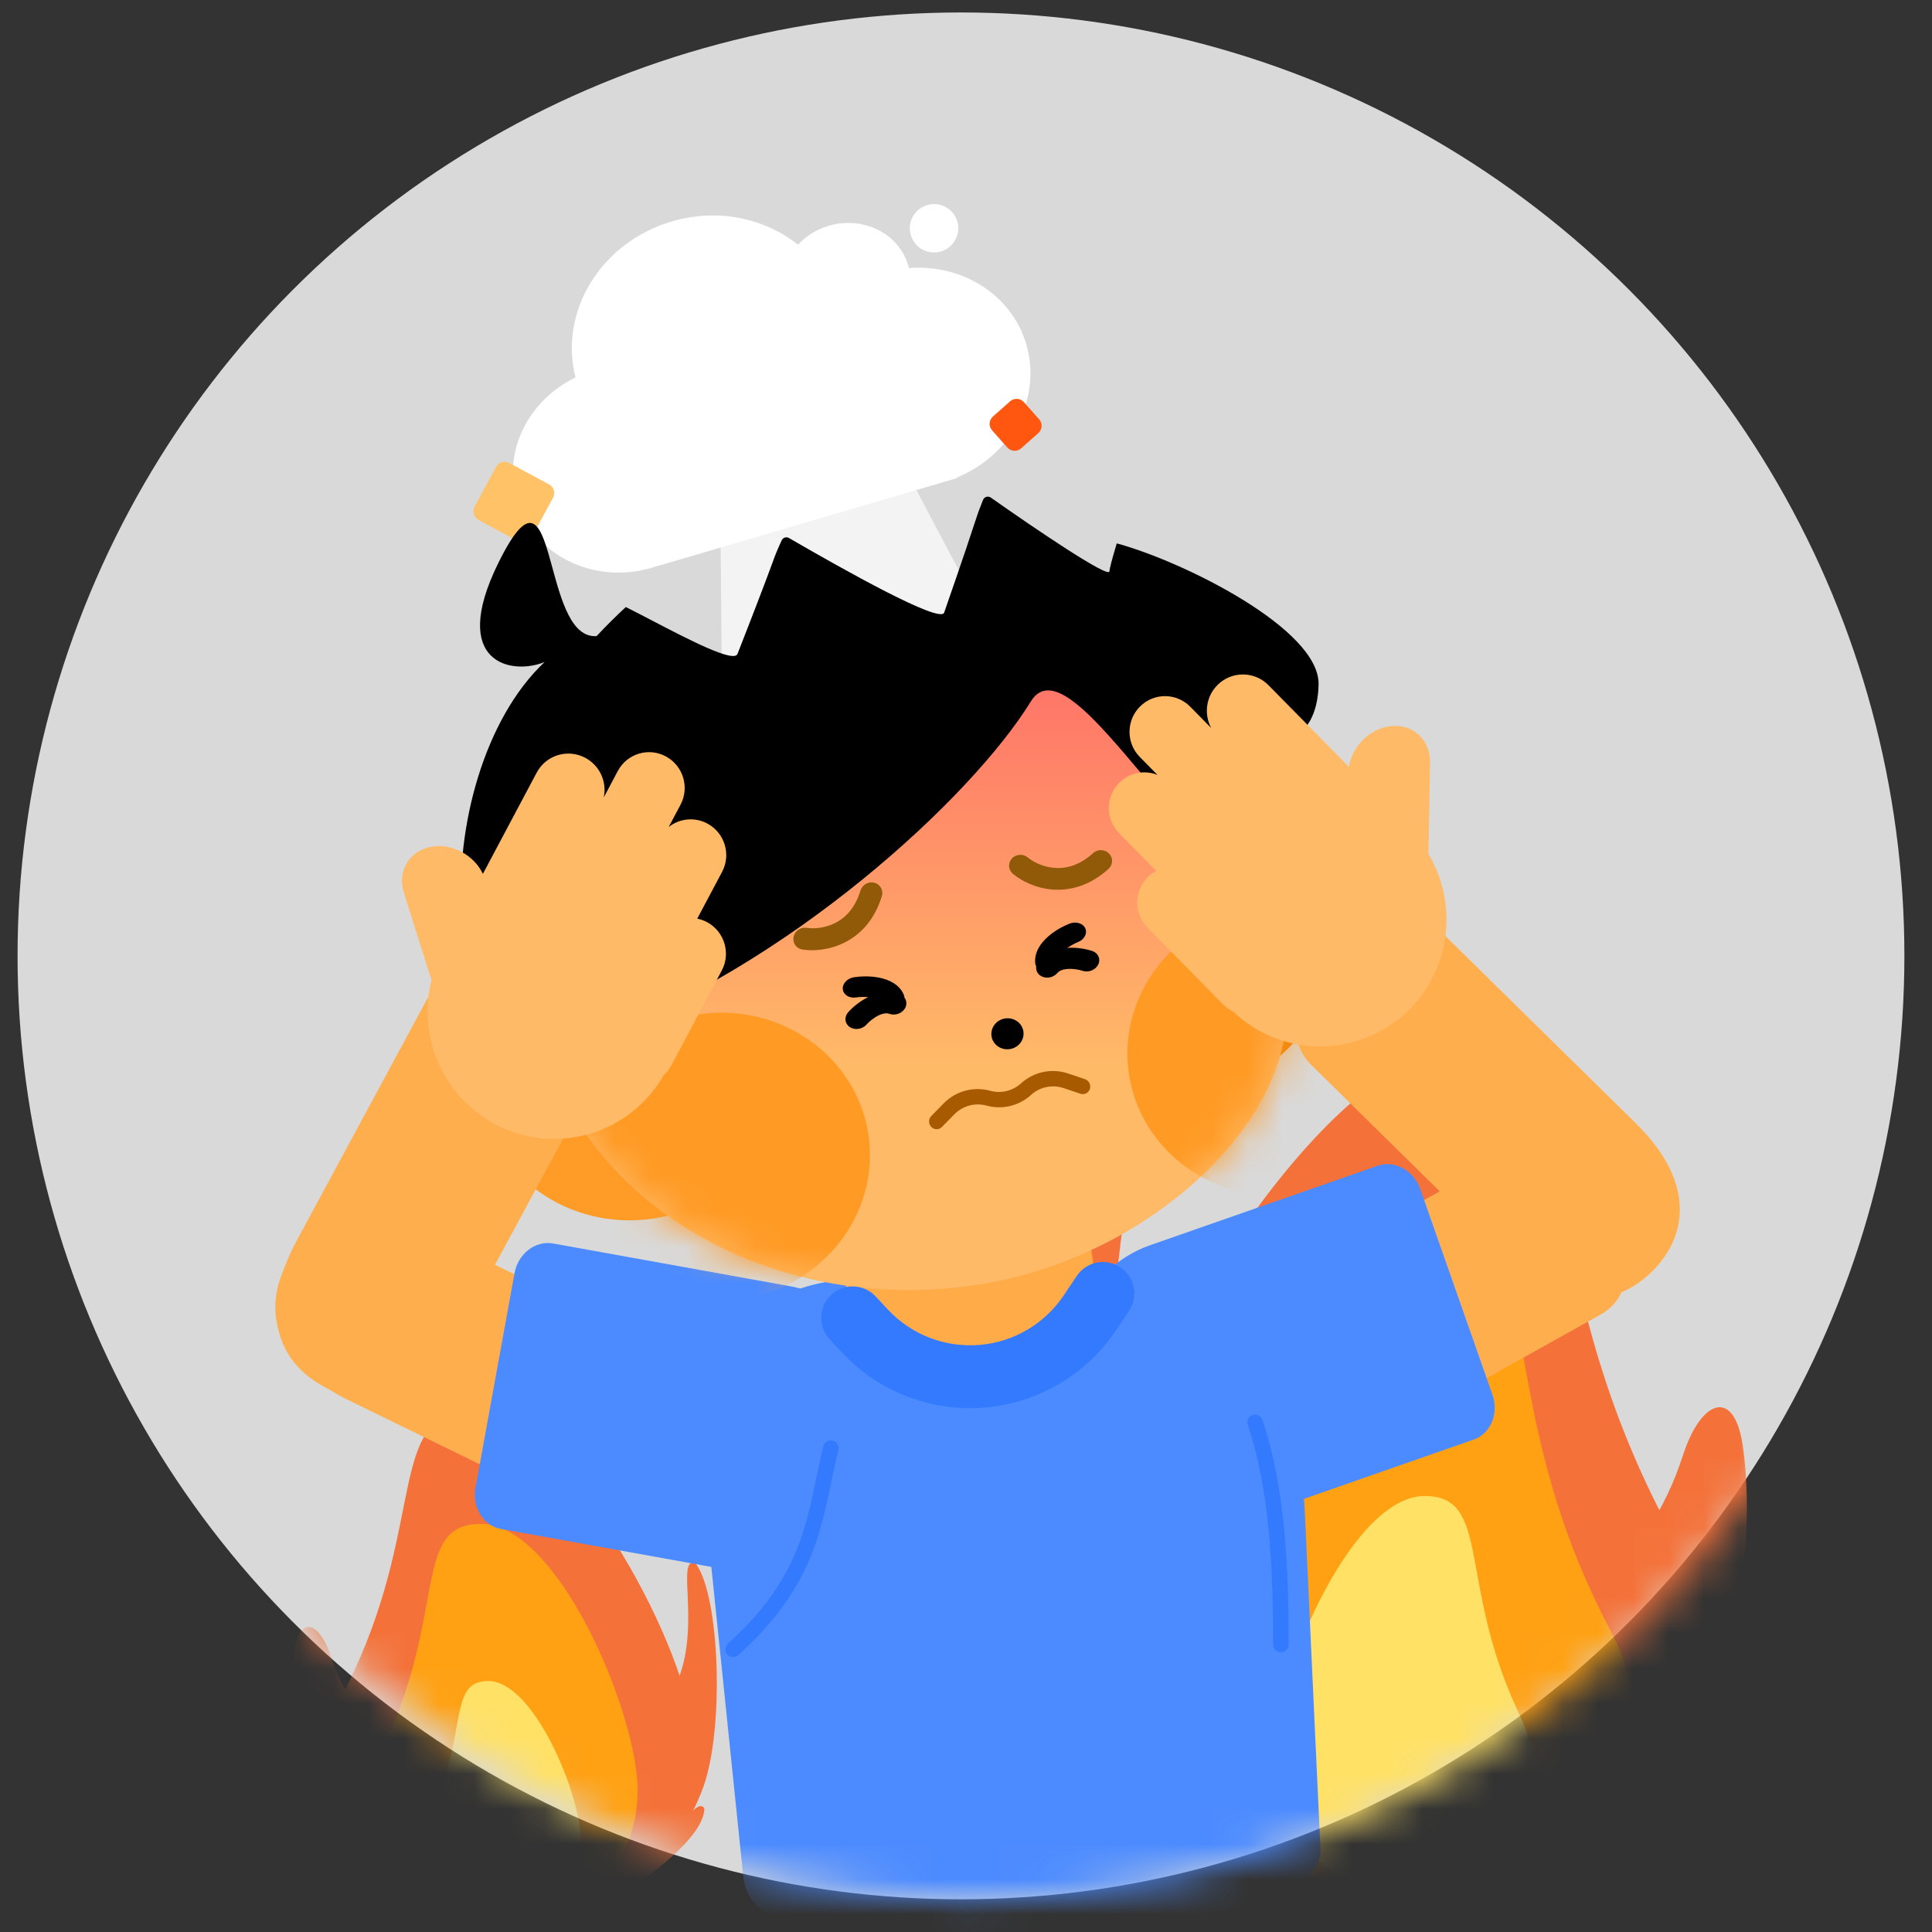 <svg width="55" height="55" viewBox="0 0 55 55" fill="none" xmlns="http://www.w3.org/2000/svg">
<rect x="0" y="0" width="55" height="55" fill="#333333" stroke="none"/>
<circle cx="27.357" cy="27.212" r="26.857" fill="#D9D9D9"/>
<mask id="mask0_1082_33982" style="mask-type:alpha" maskUnits="userSpaceOnUse" x="0" y="0" width="55" height="55">
<circle cx="27.786" cy="27.212" r="26.857" fill="#D9D9D9"/>
</mask>
<g mask="url(#mask0_1082_33982)">
<path d="M48.027 44.434C48.584 45.384 48.976 46.467 48.779 47.55C48.012 51.786 44.334 54.273 39.912 54.273C34.934 54.273 30.898 50.51 30.898 45.869C30.898 41.442 36.254 31.826 40.44 30.096C40.829 29.935 41.259 29.884 41.676 29.943C45.506 30.478 43.191 36.183 48.027 44.434Z" fill="#F4723A"/>
<path d="M36.526 45.689C36.568 45.695 36.606 45.724 36.62 45.763C37.693 48.839 36.426 51.02 34.959 51.546C33.481 52.075 31.484 50.277 30.499 47.529C29.519 44.796 29.724 38.648 30.847 37.108C30.86 37.091 30.881 37.077 30.901 37.072C32.279 36.687 28.645 44.716 36.526 45.689Z" fill="#F4723A"/>
<path d="M37.145 50.608C37.177 50.602 37.212 50.606 37.241 50.621C39.238 51.584 39.908 52.749 39.642 53.307C39.375 53.87 38.104 54.528 36.308 53.674C34.535 52.83 30.536 50.247 30.453 48.577C30.451 48.537 30.467 48.497 30.5 48.474C31.159 48.006 31.889 51.521 37.145 50.608Z" fill="#F4723A"/>
<path d="M43.453 50.376C43.43 50.375 43.407 50.381 43.388 50.394C41.519 51.605 40.99 52.836 41.317 53.344C41.646 53.856 42.976 54.325 44.648 53.249C46.305 52.182 49.969 49.108 49.834 47.474C49.831 47.445 49.815 47.417 49.789 47.403C49.075 46.984 48.79 50.56 43.453 50.376Z" fill="#F4723A"/>
<path d="M32.238 34.219C31.658 34.997 32.128 36.878 31.218 36.542C30.694 36.348 30.933 35.438 31.209 34.954C31.475 34.49 31.811 34.118 32.14 33.845C32.689 33.389 32.906 33.516 32.406 34.025C32.347 34.085 32.29 34.149 32.238 34.219Z" fill="#F4723A"/>
<path d="M44.838 45.35C43.244 46.119 41.273 47.155 41.986 48.775C42.455 49.84 43.383 50.621 44.326 50.959C45.999 51.559 47.998 50.25 48.792 48.037C49.614 46.285 49.919 43.288 49.613 41.162C49.374 39.499 48.428 39.828 47.911 41.427C47.442 42.876 46.547 44.527 44.838 45.35Z" fill="#F4723A"/>
<path d="M45.806 46.337C46.287 47.252 46.644 48.269 46.436 49.282C45.79 52.432 43.19 54.272 40.08 54.272C36.485 54.272 33.57 51.334 33.57 47.71C33.57 44.086 37.299 35.242 40.894 35.242C44.262 35.242 42.32 39.704 45.806 46.337Z" fill="#FFA113"/>
<path d="M43.178 48.642C43.607 49.573 44.011 50.6 43.657 51.561C43.099 53.072 41.707 53.939 40.078 53.939C37.957 53.939 36.238 52.186 36.238 50.025C36.238 47.863 38.437 42.588 40.557 42.588C42.448 42.588 41.502 44.999 43.178 48.642Z" fill="#FFE166"/>
<path d="M9.666 48.405C9.147 49.376 8.71 50.469 9.044 51.518C9.74 53.707 11.824 54.973 14.287 54.973C17.319 54.973 19.777 52.681 19.777 49.854C19.777 47.237 16.703 41.64 14.19 40.351C13.816 40.159 13.377 40.093 12.97 40.202C11.057 40.715 12.09 43.871 9.666 48.405Z" fill="#F4723A"/>
<path d="M16.353 49.745C16.327 49.748 16.304 49.766 16.296 49.79C15.642 51.663 16.413 52.992 17.307 53.312C18.208 53.635 19.424 52.539 20.024 50.865C20.62 49.2 20.496 45.456 19.812 44.518C19.804 44.507 19.791 44.499 19.779 44.495C18.939 44.261 21.153 49.152 16.353 49.745Z" fill="#F4723A"/>
<path d="M15.995 52.745C15.963 52.739 15.929 52.744 15.899 52.758C14.697 53.343 14.293 54.047 14.454 54.386C14.617 54.728 15.392 55.13 16.485 54.609C17.557 54.099 19.963 52.547 20.05 51.529C20.054 51.489 20.038 51.447 20.003 51.429C19.606 51.23 19.124 53.28 15.995 52.745Z" fill="#F4723A"/>
<path d="M12.132 52.6C12.146 52.599 12.16 52.603 12.172 52.611C13.31 53.349 13.632 54.098 13.433 54.408C13.233 54.719 12.422 55.005 11.404 54.35C10.395 53.7 8.163 51.827 8.246 50.833C8.247 50.815 8.257 50.798 8.272 50.789C8.708 50.534 8.881 52.712 12.132 52.6Z" fill="#F4723A"/>
<path d="M18.965 42.758C19.318 43.232 19.032 44.378 19.587 44.173C19.906 44.055 19.76 43.501 19.592 43.206C19.43 42.923 19.226 42.697 19.025 42.53C18.691 42.253 18.558 42.33 18.863 42.64C18.899 42.676 18.933 42.716 18.965 42.758Z" fill="#F4723A"/>
<path d="M11.288 49.539C12.259 50.007 13.46 50.638 13.026 51.625C12.74 52.274 12.175 52.749 11.601 52.955C10.581 53.32 9.364 52.523 8.88 51.175C8.38 50.108 8.194 48.282 8.38 46.987C8.526 45.974 9.102 46.175 9.417 47.149C9.703 48.032 10.248 49.037 11.288 49.539Z" fill="#F4723A"/>
<path d="M10.975 49.584C10.537 50.521 10.127 51.557 10.484 52.528C11.056 54.082 12.498 54.973 14.187 54.973C16.377 54.973 18.152 53.184 18.152 50.976C18.152 48.769 15.881 43.382 13.691 43.382C11.735 43.382 12.72 45.853 10.975 49.584Z" fill="#FFA113"/>
<path d="M12.537 50.979C12.183 51.94 11.697 53.032 12.299 53.861C12.724 54.445 13.414 54.77 14.193 54.77C15.484 54.77 16.531 53.703 16.531 52.386C16.531 51.069 15.192 47.856 13.9 47.856C12.85 47.856 13.238 49.079 12.537 50.979Z" fill="#FFE166"/>
<path d="M16.866 43.253C17.385 43.507 17.936 43.446 18.097 43.118L19.846 39.554C20.007 39.225 19.717 38.754 19.198 38.501L12.247 35.104C10.172 34.091 8.771 34.725 8.127 36.038C7.483 37.35 7.84 38.843 9.915 39.857L16.866 43.253Z" fill="#FFAE4E"/>
<path d="M45.552 37.431C46.056 37.15 46.321 36.662 46.143 36.343L44.215 32.872C44.037 32.553 43.484 32.522 42.98 32.803L36.224 36.573C34.207 37.698 33.928 39.211 34.638 40.489C35.349 41.767 36.779 42.326 38.795 41.2L45.552 37.431Z" fill="#FFAE4E"/>
<path d="M41.953 40.982C42.436 40.813 42.675 40.24 42.486 39.702L40.434 33.856C40.245 33.318 39.7 33.019 39.216 33.187L32.742 35.448C30.809 36.123 29.854 38.415 30.61 40.568C31.366 42.72 33.545 43.918 35.478 43.243L41.953 40.982Z" fill="#4C8BFF"/>
<path d="M14.264 43.527C13.76 43.436 13.434 42.908 13.537 42.347L14.646 36.251C14.748 35.69 15.24 35.309 15.743 35.399L22.493 36.616C24.508 36.979 25.81 39.093 25.401 41.338C24.993 43.582 23.028 45.107 21.013 44.744L14.264 43.527Z" fill="#4C8BFF"/>
<path d="M37.154 43.212C36.983 39.532 35.932 35.885 32.818 36.029L24.172 36.429C21.058 36.574 19.882 39.004 20.052 42.684L21.163 53.458C21.24 54.122 21.817 54.652 22.566 54.745C27.274 55.33 31.395 55.139 36.029 54.121C36.758 53.961 37.566 53.358 37.593 52.696L37.154 43.212Z" fill="#4C8BFF"/>
<path d="M30.743 33.378C30.538 31.978 29.451 30.978 28.317 31.145L25.441 31.566C24.307 31.733 23.553 33.002 23.759 34.402L24.131 36.937C24.336 38.337 25.422 39.336 26.556 39.17L29.432 38.748C30.567 38.582 31.32 37.312 31.115 35.912L30.743 33.378Z" fill="#FFAB48"/>
<path d="M13.639 31.165C13.977 33.464 16.188 35.043 18.579 34.692C20.97 34.341 22.635 32.194 22.298 29.895C21.961 27.596 19.749 26.017 17.358 26.367C14.967 26.718 13.302 28.866 13.639 31.165Z" fill="#FF9C27"/>
<path d="M29.241 27.548C29.578 29.846 31.79 31.426 34.181 31.075C36.572 30.724 38.237 28.576 37.9 26.277C37.562 23.979 35.351 22.399 32.96 22.75C30.569 23.101 28.904 25.249 29.241 27.548Z" fill="#ED8000"/>
<path d="M15.26 28.539C16.038 33.843 21.548 37.426 27.566 36.544C33.584 35.661 38.303 29.83 35.265 26.399C36.358 20.497 30.767 16.454 24.748 17.337C18.73 18.22 14.482 23.235 15.26 28.539Z" fill="#FFBA68"/>
<path d="M15.19 28.569C15.972 33.899 21.598 37.488 27.755 36.585C33.913 35.681 38.755 29.807 35.656 26.365C36.79 20.429 31.082 16.379 24.924 17.282C18.767 18.185 14.409 23.239 15.19 28.569Z" fill="url(#paint0_linear_1082_33982)"/>
<mask id="mask1_1082_33982" style="mask-type:alpha" maskUnits="userSpaceOnUse" x="15" y="17" width="22" height="20">
<path d="M15.187 28.55C15.968 33.88 21.594 37.469 27.752 36.566C33.909 35.663 38.751 29.788 35.653 26.347C36.786 20.411 31.078 16.36 24.92 17.264C18.763 18.167 14.405 23.22 15.187 28.55Z" fill="#FFBA68"/>
</mask>
<g mask="url(#mask1_1082_33982)">
<path d="M16.218 33.561C16.547 35.804 18.718 37.343 21.067 36.998C23.416 36.654 25.053 34.556 24.724 32.314C24.396 30.071 22.225 28.532 19.876 28.877C17.527 29.221 15.889 31.319 16.218 33.561Z" fill="#FF9A24"/>
<path d="M32.136 30.562C32.465 32.805 34.636 34.343 36.985 33.999C39.334 33.654 40.971 31.557 40.642 29.314C40.314 27.072 38.143 25.533 35.794 25.877C33.445 26.222 31.807 28.319 32.136 30.562Z" fill="#FF9A24"/>
</g>
<path d="M28.226 29.497C28.262 29.738 28.494 29.903 28.744 29.866C28.995 29.83 29.17 29.604 29.134 29.363C29.099 29.122 28.867 28.957 28.616 28.993C28.366 29.03 28.191 29.255 28.226 29.497Z" fill="black"/>
<path fill-rule="evenodd" clip-rule="evenodd" d="M30.009 24.706C29.677 24.678 29.401 24.529 29.259 24.41C29.125 24.298 28.923 24.311 28.806 24.44C28.689 24.569 28.702 24.764 28.835 24.876C29.064 25.068 29.464 25.281 29.949 25.322C30.449 25.364 31.02 25.223 31.558 24.735C31.687 24.617 31.693 24.422 31.572 24.298C31.45 24.174 31.247 24.169 31.118 24.286C30.715 24.653 30.326 24.733 30.009 24.706Z" fill="#905A09"/>
<path fill-rule="evenodd" clip-rule="evenodd" d="M23.76 26.283C23.461 26.429 23.148 26.443 22.965 26.413C22.793 26.386 22.625 26.502 22.591 26.672C22.557 26.843 22.669 27.003 22.84 27.031C23.136 27.078 23.588 27.055 24.025 26.841C24.477 26.621 24.894 26.206 25.104 25.511C25.154 25.344 25.059 25.173 24.892 25.129C24.724 25.085 24.547 25.185 24.496 25.352C24.338 25.874 24.046 26.143 23.76 26.283Z" fill="#905A09"/>
<path fill-rule="evenodd" clip-rule="evenodd" d="M23.662 36.862C23.301 37.199 23.282 37.765 23.619 38.127L23.967 38.5C25.028 39.637 26.557 40.215 28.104 40.064C29.593 39.918 30.938 39.114 31.77 37.871L32.139 37.319C32.414 36.908 32.304 36.352 31.893 36.078C31.483 35.803 30.927 35.913 30.652 36.324L30.283 36.876C29.749 37.673 28.886 38.19 27.93 38.283C26.937 38.38 25.956 38.009 25.275 37.279L24.927 36.906C24.59 36.545 24.024 36.525 23.662 36.862Z" fill="#337AFF"/>
<path fill-rule="evenodd" clip-rule="evenodd" d="M35.656 40.281C35.541 40.32 35.48 40.446 35.519 40.561C36.143 42.386 36.242 44.607 36.242 46.813C36.242 46.935 36.341 47.034 36.463 47.034C36.585 47.034 36.684 46.935 36.684 46.813C36.684 44.607 36.587 42.319 35.936 40.418C35.897 40.303 35.772 40.242 35.656 40.281Z" fill="#337AFF"/>
<path fill-rule="evenodd" clip-rule="evenodd" d="M23.703 41.01C23.585 40.982 23.465 41.054 23.437 41.173C23.359 41.491 23.296 41.797 23.234 42.096C23.103 42.726 22.978 43.327 22.746 43.948C22.41 44.846 21.852 45.77 20.724 46.788C20.633 46.87 20.626 47.009 20.707 47.1C20.789 47.19 20.929 47.197 21.019 47.116C22.198 46.052 22.798 45.069 23.159 44.103C23.403 43.449 23.54 42.794 23.674 42.147C23.735 41.855 23.796 41.564 23.865 41.277C23.894 41.158 23.821 41.039 23.703 41.01Z" fill="#337AFF"/>
<path fill-rule="evenodd" clip-rule="evenodd" d="M30.896 26.429C30.961 26.575 30.867 26.75 30.686 26.82C30.587 26.859 30.434 26.939 30.317 27.041C30.2 27.143 30.158 27.232 30.166 27.31C30.183 27.469 30.041 27.622 29.849 27.654C29.657 27.685 29.488 27.581 29.471 27.422C29.437 27.103 29.636 26.838 29.838 26.661C30.039 26.484 30.281 26.359 30.45 26.293C30.631 26.223 30.831 26.283 30.896 26.429Z" fill="black"/>
<path fill-rule="evenodd" clip-rule="evenodd" d="M31.265 27.457C31.189 27.613 30.989 27.694 30.818 27.637C30.726 27.606 30.564 27.574 30.408 27.583C30.253 27.592 30.156 27.635 30.098 27.702C29.981 27.839 29.768 27.872 29.622 27.778C29.476 27.683 29.453 27.495 29.57 27.359C29.805 27.084 30.142 26.997 30.412 26.983C30.68 26.968 30.934 27.019 31.093 27.072C31.264 27.129 31.341 27.301 31.265 27.457Z" fill="black"/>
<path fill-rule="evenodd" clip-rule="evenodd" d="M23.993 28.162C24.01 28.321 24.179 28.425 24.371 28.395C24.476 28.378 24.649 28.371 24.802 28.401C24.953 28.431 25.034 28.485 25.067 28.557C25.132 28.703 25.332 28.765 25.514 28.695C25.695 28.626 25.79 28.451 25.724 28.306C25.593 28.012 25.288 27.883 25.025 27.831C24.762 27.779 24.489 27.793 24.311 27.82C24.119 27.851 23.976 28.003 23.993 28.162Z" fill="black"/>
<path fill-rule="evenodd" clip-rule="evenodd" d="M24.19 29.237C24.334 29.334 24.547 29.303 24.667 29.168C24.732 29.094 24.855 28.986 24.994 28.915C25.133 28.845 25.239 28.833 25.322 28.863C25.492 28.922 25.693 28.844 25.772 28.689C25.85 28.534 25.777 28.36 25.607 28.3C25.266 28.181 24.93 28.275 24.69 28.398C24.45 28.52 24.256 28.691 24.146 28.817C24.026 28.952 24.046 29.14 24.19 29.237Z" fill="black"/>
<path fill-rule="evenodd" clip-rule="evenodd" d="M31.027 30.998C30.991 31.113 30.871 31.175 30.758 31.137L30.279 30.976C29.957 30.868 29.603 30.941 29.352 31.17C29.008 31.483 28.532 31.597 28.083 31.474C27.755 31.385 27.407 31.479 27.168 31.723L26.815 32.083C26.732 32.168 26.596 32.167 26.512 32.081C26.428 31.995 26.427 31.857 26.511 31.772L26.864 31.411C27.209 31.059 27.714 30.922 28.19 31.052C28.499 31.136 28.828 31.057 29.065 30.842C29.43 30.51 29.942 30.403 30.41 30.561L30.888 30.722C31.001 30.76 31.063 30.884 31.027 30.998Z" fill="#A75A00"/>
<path d="M20.503 13.976L25.347 12.554L28.309 18.145L20.559 20.421L20.503 13.976Z" fill="#F3F3F3"/>
<path d="M27.252 6.304C27.359 6.669 27.15 7.052 26.785 7.159C26.419 7.267 26.036 7.058 25.929 6.693C25.821 6.328 26.03 5.945 26.396 5.838C26.761 5.73 27.144 5.939 27.252 6.304Z" fill="white"/>
<path d="M18.731 16.106C18.673 16.126 18.614 16.145 18.555 16.163C16.888 16.652 15.167 15.792 14.71 14.241C14.303 12.858 15.039 11.394 16.384 10.745C15.905 8.866 17.109 6.896 19.123 6.304C20.434 5.919 21.771 6.21 22.716 6.967C22.944 6.721 23.243 6.53 23.595 6.427C24.575 6.139 25.588 6.645 25.856 7.557C25.863 7.582 25.87 7.607 25.876 7.631C27.388 7.513 28.8 8.385 29.216 9.801C29.667 11.332 28.796 12.957 27.247 13.59L27.252 13.608L18.732 16.111L18.731 16.106Z" fill="white"/>
<path d="M28.243 12.251C28.141 12.136 28.151 11.961 28.266 11.859L28.755 11.425C28.87 11.323 29.046 11.333 29.148 11.448L29.583 11.937C29.685 12.051 29.674 12.227 29.559 12.329L29.07 12.763C28.956 12.865 28.779 12.855 28.677 12.74L28.243 12.251Z" fill="#FF570F"/>
<path d="M14.12 13.293C14.193 13.158 14.362 13.107 14.497 13.18L15.631 13.79C15.766 13.863 15.817 14.031 15.744 14.166L15.134 15.299C15.061 15.434 14.892 15.484 14.757 15.412L13.623 14.802C13.488 14.729 13.437 14.561 13.51 14.425L14.12 13.293Z" fill="#FFC266"/>
<path d="M22.103 7.786C22.256 7.803 22.366 7.94 22.35 8.092L22.285 8.698C22.269 8.851 22.132 8.961 21.979 8.945L21.372 8.88C21.22 8.864 21.109 8.727 21.125 8.574L21.19 7.968C21.206 7.816 21.344 7.705 21.497 7.721L22.103 7.786Z" fill="white"/>
<path fill-rule="evenodd" clip-rule="evenodd" d="M18.532 17.649C19.604 18.208 20.893 18.879 20.995 18.616C21.657 16.925 21.878 16.325 21.988 16.025C22.086 15.758 22.097 15.728 22.252 15.384C22.288 15.304 22.384 15.272 22.46 15.316C24.012 16.215 26.765 17.763 26.878 17.44C27.466 15.749 27.662 15.148 27.76 14.848C27.845 14.588 27.856 14.553 27.985 14.232C28.02 14.143 28.128 14.11 28.206 14.165C29.421 15.021 31.584 16.489 31.584 16.264C31.584 16.192 31.666 15.89 31.792 15.469C33.698 15.985 37.568 17.911 37.537 19.482C37.512 20.724 36.838 21.062 36.428 21.267C36.289 21.337 36.181 21.391 36.139 21.46C37.976 21.783 38.415 24.084 36.826 25.061C35.655 25.782 34.02 23.839 32.545 22.084C31.177 20.457 29.945 18.992 29.347 19.967C27.668 22.703 22.39 27.578 16.814 29.559C12.218 31.191 12.066 22.081 15.503 18.847C14.554 19.232 12.791 18.875 14.178 16.044C15.152 14.06 15.405 14.987 15.726 16.164C15.977 17.084 16.27 18.158 16.983 18.109C17.267 17.807 17.544 17.531 17.816 17.281C18.029 17.387 18.274 17.515 18.532 17.649Z" fill="black"/>
<path d="M41.054 26.556C40.642 26.151 40.1 26.034 39.844 26.294L37.055 29.121C36.799 29.381 36.925 29.92 37.336 30.325L42.853 35.749C44.5 37.368 46.03 37.211 47.057 36.17C48.084 35.129 48.218 33.599 46.571 31.98L41.054 26.556Z" fill="#FFAE4E"/>
<path d="M16.777 31.031C17.051 30.523 17.013 29.97 16.692 29.795L13.201 27.903C12.88 27.729 12.397 28 12.123 28.508L8.447 35.316C7.349 37.348 7.926 38.773 9.212 39.47C10.497 40.167 12.004 39.871 13.101 37.839L16.777 31.031Z" fill="#FFAE4E"/>
<path fill-rule="evenodd" clip-rule="evenodd" d="M18.956 21.534C19.449 21.799 19.635 22.415 19.373 22.909L19.036 23.543C19.341 23.301 19.773 23.249 20.139 23.446C20.632 23.711 20.819 24.327 20.556 24.821L19.849 26.152C19.945 26.171 20.04 26.205 20.131 26.253C20.623 26.519 20.81 27.135 20.547 27.629L19.111 30.332C19.053 30.44 18.979 30.534 18.892 30.611C17.931 32.298 15.799 32.918 14.077 31.991C12.584 31.186 11.881 29.478 12.283 27.902L11.497 25.414C11.3 24.794 11.659 24.206 12.298 24.102C12.88 24.007 13.494 24.346 13.747 24.877L15.278 21.996C15.544 21.495 16.166 21.306 16.666 21.576C17.079 21.798 17.281 22.263 17.188 22.701L17.588 21.948C17.851 21.454 18.463 21.268 18.956 21.534Z" fill="#FFBA68"/>
<path fill-rule="evenodd" clip-rule="evenodd" d="M32.455 20.112C32.058 20.506 32.055 21.15 32.447 21.549L32.951 22.06C32.589 21.915 32.16 21.989 31.865 22.282C31.469 22.677 31.465 23.32 31.858 23.719L32.915 24.793C32.829 24.838 32.747 24.898 32.674 24.97C32.278 25.365 32.274 26.009 32.667 26.407L34.814 28.589C34.901 28.677 34.998 28.745 35.103 28.794C36.506 30.137 38.726 30.123 40.112 28.744C41.314 27.547 41.501 25.709 40.666 24.313L40.711 21.705C40.722 21.054 40.21 20.593 39.568 20.675C38.983 20.75 38.491 21.251 38.401 21.831L36.112 19.507C35.714 19.102 35.064 19.098 34.661 19.499C34.329 19.83 34.268 20.333 34.481 20.726L33.884 20.119C33.491 19.72 32.851 19.717 32.455 20.112Z" fill="#FFBA68"/>
</g>
<defs>
<linearGradient id="paint0_linear_1082_33982" x1="24.264" y1="17.379" x2="24.264" y2="30.382" gradientUnits="userSpaceOnUse">
<stop stop-color="#FF6868"/>
<stop offset="1" stop-color="#FFBA68"/>
</linearGradient>
</defs>
</svg>
